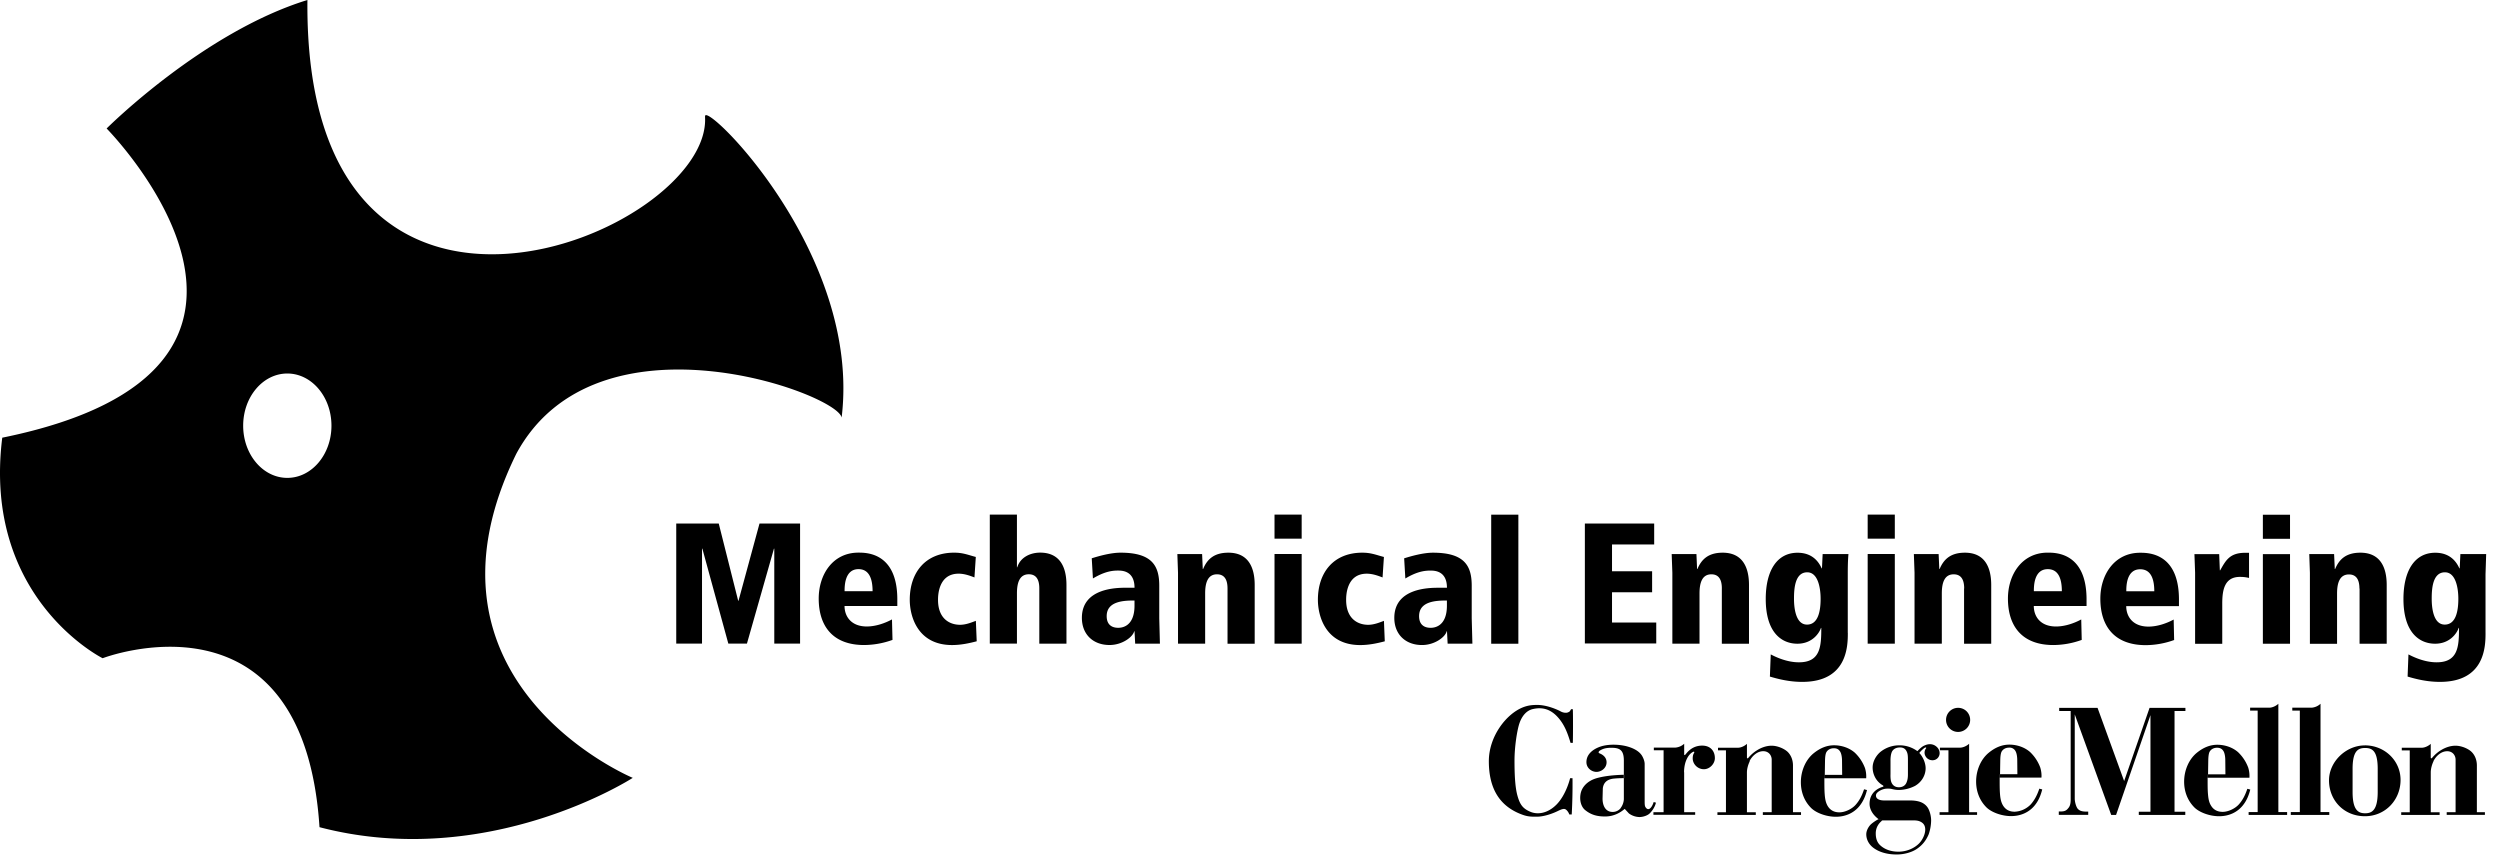 <svg xmlns="http://www.w3.org/2000/svg" height="76" width="221.333" fill-rule="evenodd"><path d="M25.437 42.308c-2.158 0-3.908-2.067-3.908-4.62s1.75-4.62 3.908-4.62 3.908 2.067 3.908 4.62-1.75 4.62-3.908 4.62zm36.98-32c.708 10.28-35.554 25.57-35.2-10.308C17.974 2.842 9.44 11.375 9.44 11.375S30.416 32.604.2 38.75c-1.775 14.22 8.887 19.525 8.887 19.525s17.775-6.83 19.2 14.958C43.22 77.14 56.02 68.866 56.02 68.866s-20.267-8.43-10.308-28.696c7.108-13.154 28.442-5.333 28.8-3.2 1.775-14.575-12.187-28.13-12.087-26.667m6.125 38.272h-.03l-2.392 8.408h-1.646l-2.3-8.408h-.03v8.408H59.87V46.35h3.763l1.72 6.837h.03l1.858-6.837h3.592v10.633H68.55v-8.408m8.703 3.763c0-1.004-.258-1.95-1.246-1.95-1.233 0-1.233 1.52-1.233 1.95h2.483zm2.192 1.313H74.77c0 .942.608 1.813 1.963 1.813.82 0 1.646-.304 2.237-.625l.046 1.813a7.52 7.52 0 0 1-2.513.454c-2.787 0-4.02-1.692-4.02-4.113 0-2.133 1.246-4.067 3.517-4.067.713 0 3.442 0 3.442 4.142v.58m7.028 3.127c-.7.183-1.417.333-2.18.333-3.058 0-3.746-2.558-3.746-4.004 0-2.437 1.4-4.175 3.93-4.175.792 0 1.217.196 1.917.38l-.12 1.813c-.437-.167-.896-.333-1.4-.333-1.825 0-1.825 2.008-1.825 2.317 0 1.675 1.033 2.208 1.95 2.208.5 0 .958-.183 1.4-.35l.075 1.812m1.157-11.218h2.404v4.663h.03c.27-.883 1.158-1.296 2.025-1.296 1.75 0 2.33 1.28 2.33 2.863v5.196h-2.404v-4.892c0-.987-.437-1.25-.93-1.25-.775 0-1.05.67-1.05 1.692v4.446H87.63V45.554m12.816 7.61c-.958 0-2.467.058-2.467 1.383 0 1.033.837 1.033 1.033 1.033.213 0 1.43-.03 1.43-1.963v-.454zM96.65 49.43c.62-.196 1.687-.5 2.558-.5 2.787 0 3.425 1.158 3.425 2.925v2.892l.058 2.237h-2.19l-.058-1.096h-.03c-.104.483-1.033 1.217-2.18 1.217-1.475 0-2.45-.958-2.45-2.404 0-2.65 3.092-2.667 3.93-2.667h.73c0-1.52-1.125-1.52-1.475-1.52-.608 0-1.263.137-2.208.7l-.104-1.78m12.02 2.662c0-.988-.442-1.25-.93-1.25-.776 0-1.05.67-1.05 1.692v4.446h-2.403V50.71l-.058-1.658h2.192l.058 1.325h.03c.36-.867.97-1.446 2.237-1.446 1.75 0 2.33 1.28 2.33 2.862v5.196h-2.405v-4.892m4.16-3.05h2.404v7.937h-2.404zm0-3.488h2.404v2.133h-2.404v-2.133m9.766 11.217c-.7.183-1.412.333-2.18.333-3.058 0-3.745-2.558-3.745-4.004 0-2.437 1.4-4.175 3.928-4.175.787 0 1.217.196 1.917.38l-.12 1.813c-.437-.167-.896-.333-1.4-.333-1.825 0-1.825 2.008-1.825 2.317 0 1.675 1.034 2.208 1.947 2.208.5 0 .958-.183 1.4-.35l.074 1.812m5.505-3.613c-.96 0-2.467.058-2.467 1.383 0 1.033.837 1.033 1.033 1.033.213 0 1.43-.03 1.43-1.963v-.454zm-3.796-3.733c.625-.196 1.692-.5 2.558-.5 2.788 0 3.43 1.158 3.43 2.925v2.892l.06 2.237h-2.192l-.057-1.096h-.03c-.103.483-1.033 1.217-2.18 1.217-1.475 0-2.454-.958-2.454-2.404 0-2.65 3.092-2.667 3.93-2.667h.73c0-1.52-1.125-1.52-1.475-1.52-.608 0-1.263.137-2.208.7l-.105-1.78m7.706 7.554h2.405V45.563h-2.405v11.425m8.292-10.638h6.137v1.854h-3.733v2.375h3.55v1.854h-3.55v2.68h3.916v1.858h-6.32V46.338m12.128 5.758c0-.988-.437-1.25-.928-1.25-.776 0-1.05.67-1.05 1.692v4.446h-2.404V50.71l-.06-1.658h2.192l.057 1.325h.03c.365-.867.975-1.446 2.236-1.446 1.75 0 2.33 1.28 2.33 2.862v5.196h-2.405v-4.892m7.542 3.2c.976 0 1.204-1.17 1.204-2.283 0-.913-.212-2.346-1.187-2.346-1.112 0-1.17 1.52-1.17 2.346 0 .625.087 2.283 1.153 2.283zm3.613.73c0 1.158-.03 4.342-4.037 4.342-1.125 0-2.1-.242-2.863-.47l.076-1.963c.407.213 1.4.7 2.495.7 1.905 0 1.98-1.4 1.98-3.046h-.03c-.133.425-.743 1.4-2.084 1.4-1.383 0-2.804-.97-2.804-3.958 0-2.525 1.004-4.096 2.817-4.096 1.383 0 1.916.896 2.133 1.383h.028l.06-1.263h2.284c-.03.363-.06.775-.06 1.783v5.192m1.762-6.984h2.403v7.937h-2.403zm0-3.488h2.403v2.133h-2.403v-2.133m8.544 6.538c0-.988-.437-1.25-.93-1.25-.775 0-1.05.67-1.05 1.692v4.446H169.5V50.71l-.06-1.658h2.193l.06 1.325h.028c.367-.867.975-1.446 2.24-1.446 1.748 0 2.328 1.28 2.328 2.862v5.196h-2.404v-4.892m8.657.242c0-1.004-.253-1.95-1.245-1.95-1.233 0-1.233 1.52-1.233 1.95zm2.193 1.313h-4.676c0 .942.6 1.813 1.963 1.813.82 0 1.647-.304 2.237-.625l.043 1.813a7.51 7.51 0 0 1-2.513.454c-2.787 0-4.02-1.692-4.02-4.113 0-2.133 1.25-4.067 3.52-4.067.713 0 3.44 0 3.44 4.142v.58m5.997-1.3c0-1.004-.253-1.95-1.245-1.95-1.233 0-1.233 1.52-1.233 1.95zm2.192 1.313h-4.676c0 .942.6 1.813 1.964 1.813.82 0 1.645-.304 2.237-.625l.04 1.813a7.51 7.51 0 0 1-2.513.454c-2.787 0-4.02-1.692-4.02-4.113 0-2.133 1.25-4.067 3.52-4.067.712 0 3.44 0 3.44 4.142v.58m1.43-2.94l-.06-1.658h2.192l.057 1.43h.03c.488-.85.82-1.55 2.208-1.55h.347v2.225c-.255-.058-.472-.092-.804-.092-1.4 0-1.567 1.217-1.567 2.375v3.55h-2.404v-6.275m6-1.667h2.404v7.937h-2.404zm0-3.488h2.404v2.133h-2.404v-2.133m8.548 6.538c0-.988-.437-1.25-.928-1.25-.776 0-1.052.67-1.052 1.692v4.446h-2.404V50.71l-.057-1.658h2.2l.06 1.325h.03c.363-.867.97-1.446 2.237-1.446 1.75 0 2.33 1.28 2.33 2.862v5.196H208.9v-4.892m7.54 3.2c.976 0 1.205-1.17 1.205-2.283 0-.913-.213-2.346-1.188-2.346-1.112 0-1.17 1.52-1.17 2.346 0 .625.087 2.283 1.153 2.283zm3.613.73c0 1.158-.03 4.342-4.037 4.342-1.125 0-2.1-.242-2.863-.47l.075-1.963c.408.213 1.4.7 2.496.7 1.904 0 1.98-1.4 1.98-3.046h-.03c-.133.425-.745 1.4-2.083 1.4-1.384 0-2.805-.97-2.805-3.958 0-2.525 1.005-4.096 2.817-4.096 1.384 0 1.917.896 2.133 1.383h.03l.06-1.263h2.283l-.057 1.783v5.192m-4.612 11.358c.217-.437.67-.88 1.217-.88.5 0 .745.392.745.746v4.654h-.787v.237h3.383v-.237h-.712V67.77c0-.467-.163-.904-.475-1.208-.288-.28-.888-.542-1.417-.542-.455 0-.908.158-1.308.408-.3.183-.567.43-.755.658-.07.083-.13.067-.13-.037v-1.196c-.124.125-.463.346-.804.346h-1.76v.233h.705v5.483h-.755v.233h3.4v-.233h-.784V68.38c0-.325.112-.717.245-.983zm-6.045-1.167c.612 0 1.112.233 1.112 1.842v2.046c0 1.608-.495 1.892-1.112 1.892s-1.112-.28-1.112-1.892v-2.046c0-1.608.5-1.842 1.112-1.842l-.02-.23c-1.7 0-3.18 1.462-3.18 3.096 0 1.763 1.317 3.175 3.18 3.175 1.812 0 3.155-1.45 3.155-3.212 0-1.717-1.42-3.062-3.155-3.062l.02.23zm-6.45-3.312h.667v8.983h-.8v.254h3.408v-.25h-.776v-9.592a1.3 1.3 0 0 1-.8.35h-1.7v.258zm-3.733 0h.667v8.983h-.8v.254h3.408v-.25h-.776v-9.592c-.12.125-.457.346-.8.35h-1.7v.258zm-3.775 5.946h3.712a2.5 2.5 0 0 0-.109-.904 3.64 3.64 0 0 0-.895-1.358c-.455-.4-1.117-.658-1.84-.658-.628 0-1.228.233-1.824.72-.704.58-1.113 1.563-1.113 2.546 0 .82.27 1.633.896 2.27.455.463 1.38.792 2.2.792s1.58-.312 2.1-.958c.33-.408.525-.87.66-1.404l-.26-.067c-.204.612-.44 1.033-.753 1.383-.33.367-.933.658-1.43.658-.46 0-.8-.18-1.02-.533-.208-.325-.25-.675-.283-1.054s-.03-.83-.03-1.43l.037-.304.02-1.233c.005-.25.025-.617.133-.792.125-.2.35-.33.65-.33.283 0 .463.112.583.337.092.17.14.483.14.754l.012 1.262h-1.545l-.04.304zm-1.968 3.008h-.95V62.95h.964v-.28h-3.176l-2.25 6.48-2.353-6.48h-3.397v.28h1.017v7.85c0 .542-.163.687-.26.804-.116.133-.263.238-.604.238h-.188v.3h2.605v-.288h-.167c-.313 0-.567-.042-.755-.246-.14-.154-.27-.596-.27-.9v-7.462l3.228 8.904h.43l3.045-8.837v8.554h-1.033v.283h4.116v-.283zM173.357 64.8c.588 0 1.067-.475 1.067-1.067s-.475-1.067-1.067-1.067c-.587 0-1.067.475-1.067 1.067s.475 1.067 1.067 1.067zm.97 1.05c-.12.12-.463.342-.8.342h-1.78v.233h.755v5.483h-.785v.233h3.32v-.233h-.705v-6.062zm-8.02 6.675a3.47 3.47 0 0 0-.65.437c-.217.2-.43.554-.43.904 0 .42.2.862.612 1.18.545.417 1.276.604 2.092.604.63 0 1.32-.183 1.775-.496.496-.337.825-.758 1.055-1.312a3.94 3.94 0 0 0 .208-1.213c0-.346-.1-.746-.24-1.02-.133-.258-.357-.458-.64-.58-.26-.108-.588-.162-.97-.162h-2.304c-.297 0-.55-.07-.66-.217a.35.35 0 0 1 .031-.458c.145-.167.483-.333.763-.363a2.2 2.2 0 0 1 .407 0c.188.02.34.108.78.108a3.22 3.22 0 0 0 1.421-.367c.587-.346.925-.942.925-1.554 0-.47-.24-1.017-.56-1.354.087-.117.375-.42.52-.48.08-.03.117.03.07.083a.61.61 0 0 0-.06.642.69.69 0 0 0 .649.4c.345 0 .62-.283.62-.63 0-.258-.133-.48-.367-.642a.87.87 0 0 0-.499-.15c-.213 0-.42.083-.57.163s-.36.275-.533.454a2.66 2.66 0 0 0-1.57-.517l.02.188c.36 0 .517.17.613.383s.1.425.1.8v1.18c0 .33-.032.53-.133.763-.104.242-.337.4-.667.4s-.553-.163-.667-.45c-.1-.254-.075-.7-.075-.7v-1.183s-.02-.492.125-.808c.07-.15.275-.383.704-.383l-.02-.188a2.65 2.65 0 0 0-1.629.525c-.4.296-.763.863-.763 1.438s.283 1.225.904 1.58c.055.03.083.1.004.125-.78.233-1.18.8-1.18 1.5 0 .546.336 1.03.8 1.367l.33.108h2.687c.33 0 .528.025.737.142.28.154.375.392.375.675 0 .408-.237.913-.545 1.225-.405.412-1.075.73-1.83.73-.7 0-1.263-.225-1.645-.6-.264-.263-.36-.613-.36-1.02 0-.496.237-.88.583-1.146l-.328-.108zm10.763-3.98l.02-1.233c.004-.25.025-.617.133-.792.125-.2.35-.33.65-.33a.59.59 0 0 1 .58.337c.092.167.14.483.14.75l.012 1.263h-1.545l-.033.304h3.708c.017-.154.017-.5-.108-.904a3.63 3.63 0 0 0-.896-1.358c-.453-.4-1.116-.658-1.837-.658-.63 0-1.23.233-1.825.72-.708.58-1.117 1.563-1.117 2.546 0 .82.272 1.637.896 2.27.455.463 1.38.792 2.2.792s1.58-.312 2.1-.958c.33-.408.524-.87.657-1.404l-.257-.067c-.204.612-.443 1.033-.75 1.383a2.11 2.11 0 0 1-1.433.658c-.463 0-.792-.18-1.02-.533-.2-.325-.25-.675-.28-1.054s-.028-.83-.028-1.43zm-15.516.054l.02-1.233c.004-.25.025-.62.133-.792.125-.2.35-.33.65-.33.283 0 .46.113.58.338.092.17.143.483.143.754l.012 1.263h-1.545l-.04.304h3.712a2.48 2.48 0 0 0-.107-.904 3.66 3.66 0 0 0-.896-1.358c-.455-.4-1.117-.658-1.84-.658-.628 0-1.228.233-1.825.72-.704.58-1.115 1.563-1.115 2.546 0 .825.27 1.637.895 2.27.453.463 1.38.792 2.2.792s1.58-.312 2.1-.958c.33-.412.525-.87.66-1.408l-.26-.067c-.2.613-.44 1.033-.753 1.383-.33.367-.933.658-1.43.658-.46 0-.792-.18-1.02-.533-.2-.325-.25-.675-.28-1.05s-.03-.833-.03-1.43l.037-.304zm-6.663-1.213c.216-.437.67-.88 1.216-.88.5 0 .747.392.747.746v4.654h-.784v.242h3.38v-.242h-.712V67.77c0-.467-.163-.904-.475-1.208-.3-.28-.888-.542-1.416-.542-.45 0-.905.158-1.3.408-.3.183-.567.43-.755.658-.065.083-.13.067-.13-.037v-1.196c-.124.125-.46.346-.804.346H152.1v.233h.704v5.483h-.755v.233h3.397v-.233h-.785V68.38c0-.325.12-.717.252-.983zm-5.796.988c0-1.004.43-1.658.837-1.825.04-.013.08.02.07.062-.017.083-.14.163-.14.533 0 .504.437.958.992.958.508 0 .97-.48.97-.983 0-.612-.376-1.108-1.125-1.108-.9 0-1.33.613-1.475.783-.053.063-.117.096-.117-.03v-.917a1.32 1.32 0 0 1-.804.342h-1.884v.233h.864v5.483h-.9v.233h3.696v-.233h-.975V68.37zm-5.616 3.18a.91.91 0 0 1-.713.329c-.62 0-.887-.554-.887-1.18l.024-.908c.063-.508.376-.8.967-.862a7.59 7.59 0 0 1 .917-.038v-.304c-1.196.03-1.98.17-2.455.312-.813.242-1.287.788-1.396 1.367-.116.617.063 1.17.4 1.446.537.437 1.084.57 1.768.57.84 0 1.424-.4 1.736-.675l.376.408a1.64 1.64 0 0 0 .924.317c.33 0 .72-.137.905-.317.25-.242.48-.596.56-.958l-.2-.054c-.055.18-.172.462-.343.58-.133.092-.28.054-.4-.162-.055-.108-.055-.313-.055-.5v-3.287c0-.312-.18-.65-.267-.78-.15-.217-.475-.55-1.28-.775-.743-.2-1.568-.188-2.125-.054-.517.12-1.484.533-1.484 1.446 0 .517.455.862.888.862s.896-.342.896-.846-.43-.72-.617-.792-.02-.217.005-.238c.187-.108.428-.258 1.012-.258.73 0 1.13.163 1.13 1.13v3.43a1.43 1.43 0 0 1-.304.8zm-4.817.142c-.147-.133-.337-.092-.73.1-.437.217-1.216.508-1.87.508-.437 0-.747.008-1.216-.154-2.068-.72-3.034-2.32-3.034-4.758 0-2.2 1.546-4.204 3.05-4.783.43-.162.784-.2 1.237-.2.896 0 1.863.454 2.084.58.216.12.503.142.62.083.116-.05.155-.03.288-.283h.155c.028.33.02 2.683 0 2.98h-.2c-.26-.863-.53-1.596-1.1-2.242-.713-.808-1.472-.925-2.23-.754-.557.12-.975.6-1.204 1.288-.2.6-.428 2.054-.428 3.27 0 1.117.04 2.338.263 3.12.216.77.467 1.146 1.18 1.433.604.242 1.483.146 2.28-.658.87-.888 1.2-2.333 1.2-2.333h.213a49.41 49.41 0 0 1-.07 3.217h-.213a.99.99 0 0 0-.275-.417"/></svg>